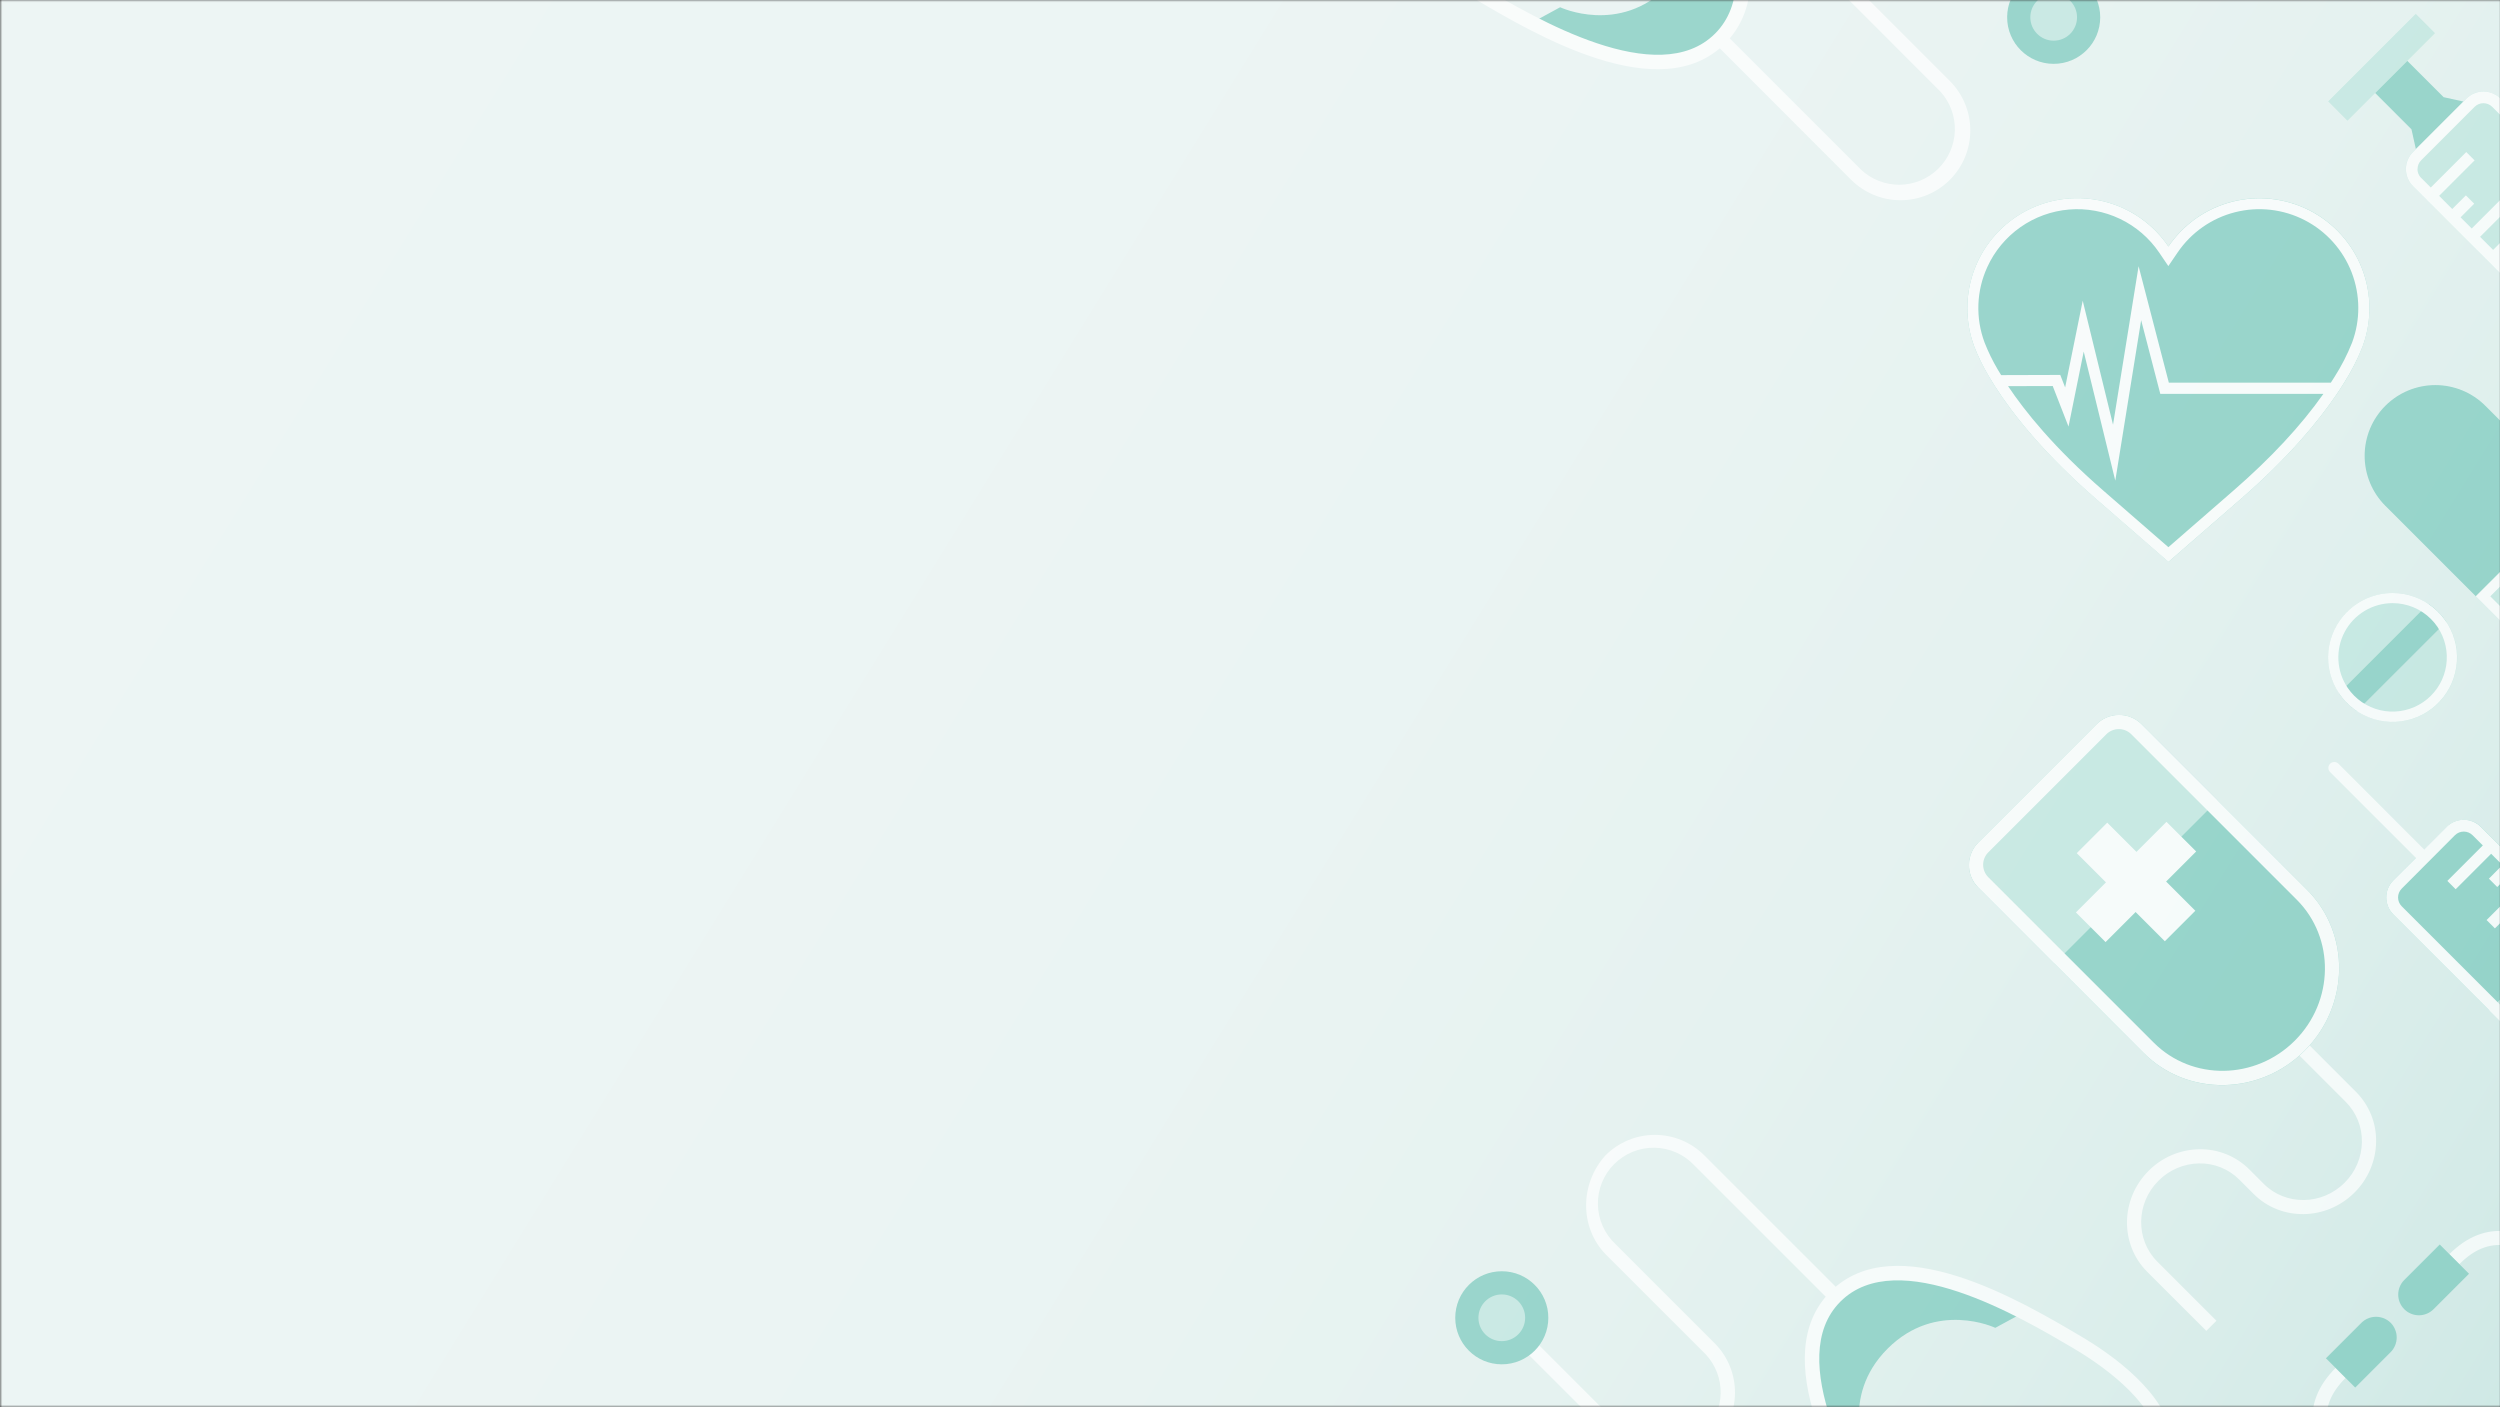 <svg width="1480" height="833" viewBox="0 0 1480 833" fill="none" xmlns="http://www.w3.org/2000/svg">
<rect x="0" y="0" width="1480" height="833" fill="#333333" stroke="none"/>
<g clip-path="url(#clip0_66_137)">
<mask id="mask0_66_137" style="mask-type:luminance" maskUnits="userSpaceOnUse" x="0" y="0" width="1481" height="833">
<path d="M1480.45 0.17H0.33V832.74H1480.45V0.17Z" fill="white"/>
</mask>
<g mask="url(#mask0_66_137)">
<path d="M1492.79 -16.08H-12V849.01H1492.79V-16.08Z" fill="#E1EFEC"/>
<path opacity="0.4" d="M1492.79 -16.08H-12V849.01H1492.79V-16.08Z" fill="url(#paint0_linear_66_137)"/>
<g opacity="0.7">
<path d="M1393.86 705.99C1401.89 698.05 1406.48 687.279 1406.65 675.99C1406.76 670.485 1405.75 665.015 1403.69 659.909C1401.62 654.804 1398.55 650.168 1394.65 646.28L1364.65 616.28L1358.65 622.28L1388.65 652.28C1391.77 655.4 1394.23 659.116 1395.88 663.207C1397.53 667.298 1398.33 671.68 1398.25 676.09C1398.13 685.148 1394.46 693.796 1388.02 700.17C1374.63 713.57 1353.15 713.86 1340.13 700.84L1331.65 692.36C1327.77 688.458 1323.13 685.384 1318.03 683.321C1312.92 681.259 1307.45 680.252 1301.95 680.36C1290.66 680.539 1279.89 685.134 1271.95 693.16C1255.25 709.86 1254.88 736.65 1271.13 752.89L1306.13 787.89L1312.13 781.89L1277.13 746.89C1264.13 733.89 1264.42 712.35 1277.8 699.01C1284.18 692.573 1292.82 688.887 1301.88 688.74C1306.29 688.655 1310.67 689.461 1314.76 691.111C1318.85 692.761 1322.56 695.22 1325.68 698.34L1334.16 706.83C1350.33 723.06 1377.16 722.68 1393.86 705.99Z" fill="white"/>
<path d="M1171.01 525.25L1269.01 623.31C1295.01 649.31 1337.68 648.68 1364.37 621.98C1391.06 595.28 1391.65 552.61 1365.68 526.65L1267.62 428.59C1264.04 425.112 1259.23 423.198 1254.24 423.269C1249.25 423.341 1244.49 425.391 1241.01 428.97L1171.35 498.65C1169.58 500.371 1168.16 502.424 1167.18 504.692C1166.2 506.96 1165.68 509.399 1165.65 511.869C1165.61 514.339 1166.06 516.792 1166.97 519.088C1167.88 521.384 1169.24 523.478 1170.96 525.25H1171.01Z" fill="#79C9BC"/>
<path d="M1171.01 525.25L1216.2 570.45L1312.85 473.81L1267.66 428.62C1264.08 425.142 1259.27 423.229 1254.28 423.3C1249.29 423.371 1244.53 425.421 1241.05 429L1171.39 498.67C1167.82 502.146 1165.77 506.898 1165.7 511.881C1165.63 516.865 1167.54 521.673 1171.01 525.25Z" fill="#BDE5DE"/>
<path d="M1171.01 525.25L1269.01 623.31C1294.92 649.21 1337.65 648.67 1364.35 621.98C1391.04 595.29 1391.63 552.61 1365.67 526.65L1267.62 428.59C1264.04 425.113 1259.22 423.199 1254.23 423.268C1249.24 423.337 1244.48 425.384 1241 428.96L1171.33 498.64C1169.56 500.366 1168.15 502.423 1167.18 504.695C1166.2 506.966 1165.69 509.407 1165.66 511.879C1165.63 514.35 1166.08 516.803 1167 519.097C1167.92 521.391 1169.28 523.482 1171.01 525.25ZM1177.01 519.25C1176.05 518.271 1175.29 517.113 1174.78 515.842C1174.27 514.57 1174.01 513.21 1174.02 511.839C1174.04 510.468 1174.32 509.113 1174.86 507.852C1175.4 506.591 1176.18 505.449 1177.16 504.49L1246.84 434.8C1248.77 432.812 1251.41 431.671 1254.18 431.628C1256.95 431.585 1259.62 432.643 1261.61 434.57L1359.67 532.62C1382.36 555.31 1381.87 592.76 1358.51 616.09C1335.15 639.42 1297.73 639.95 1275.03 617.25L1177.01 519.25Z" fill="white"/>
<path d="M1228.94 540.15L1246.73 522.36L1229.43 505.07L1247.48 487.01L1264.78 504.31L1282.56 486.53L1300.13 504.08L1282.34 521.87L1299.63 539.17L1281.59 557.22L1264.28 539.92L1246.5 557.71L1228.94 540.15Z" fill="white"/>
</g>
<g opacity="0.7">
<path d="M1168.76 205.17C1171.05 211.031 1173.81 216.694 1177.03 222.1C1178.26 224.15 1179.49 226.35 1181.03 228.67C1191.5 245.1 1209.77 268.31 1241.03 295.46L1283.77 332.61L1326.49 295.46C1354.97 270.69 1372.67 249.2 1383.49 233.14C1385.05 230.82 1386.49 228.64 1387.74 226.58C1392.04 219.805 1395.68 212.636 1398.62 205.17C1404.16 190.25 1404.05 173.817 1398.3 158.974C1392.56 144.132 1381.57 131.908 1367.43 124.61C1353.28 117.313 1336.96 115.447 1321.53 119.366C1306.1 123.285 1292.65 132.716 1283.7 145.88C1274.76 132.706 1261.3 123.264 1245.87 119.338C1230.44 115.413 1214.1 117.277 1199.95 124.576C1185.8 131.876 1174.81 144.107 1169.07 158.957C1163.32 173.807 1163.22 190.247 1168.77 205.17H1168.76Z" fill="#79C9BC"/>
<path d="M1168.75 205.17C1171.04 211.053 1173.81 216.739 1177.03 222.17C1178.26 224.17 1179.49 226.4 1181.03 228.72C1191.5 245.15 1209.78 268.36 1240.98 295.51L1283.72 332.66L1326.45 295.51C1354.94 270.74 1372.64 249.25 1383.45 233.19C1385.01 230.88 1386.45 228.69 1387.7 226.63C1392.01 219.855 1395.67 212.686 1398.63 205.22C1404.17 190.3 1404.06 173.867 1398.31 159.024C1392.57 144.182 1381.58 131.958 1367.44 124.66C1353.29 117.362 1336.97 115.497 1321.54 119.416C1306.11 123.334 1292.66 132.766 1283.71 145.93C1274.78 132.734 1261.32 123.272 1245.88 119.334C1230.44 115.396 1214.09 117.255 1199.93 124.561C1185.77 131.866 1174.78 144.11 1169.04 158.975C1163.3 173.839 1163.2 190.293 1168.78 205.22L1168.75 205.17ZM1188.83 228.6L1215.21 228.53L1224.56 252.53L1233.56 208.12L1252.25 284.54L1267.56 189.54L1278.89 233.17H1375.45C1362.21 251.98 1344.28 271.26 1322.1 290.52L1283.68 323.94L1245.26 290.52C1216.01 265.13 1198.66 243.39 1188.83 228.69V228.6ZM1176.5 158.05C1180.82 148.6 1187.58 140.47 1196.08 134.494C1204.58 128.518 1214.52 124.91 1224.87 124.042C1235.23 123.174 1245.62 125.076 1255 129.553C1264.38 134.03 1272.4 140.922 1278.23 149.52L1283.66 157.52L1289.11 149.52C1297.15 137.671 1309.25 129.177 1323.12 125.645C1337 122.114 1351.69 123.789 1364.41 130.354C1377.14 136.92 1387.01 147.92 1392.18 161.275C1397.34 174.629 1397.43 189.413 1392.43 202.83C1389.62 209.895 1386.15 216.679 1382.06 223.09C1381.37 224.21 1380.63 225.36 1379.86 226.54H1283.95L1266.05 157.6L1250.91 251.44L1232.97 178.02L1222.56 229.36L1219.68 221.96L1184.68 222.07C1184.05 221.07 1183.44 219.96 1182.68 218.79C1179.66 213.689 1177.06 208.355 1174.89 202.84C1172.19 195.636 1170.94 187.967 1171.21 180.278C1171.49 172.588 1173.29 165.03 1176.51 158.04L1176.5 158.05Z" fill="white"/>
</g>
<g opacity="0.7">
<path d="M1460.08 58.356L1428.45 89.985C1422.87 95.562 1422.87 104.603 1428.45 110.18L1542.05 223.784C1547.63 229.36 1556.67 229.36 1562.25 223.784L1593.88 192.155C1599.45 186.578 1599.45 177.537 1593.88 171.96L1480.27 58.356C1474.7 52.779 1465.65 52.779 1460.08 58.356Z" fill="#BDE5DE"/>
<path d="M1430.1 8.199L1378.27 60.023L1389.7 71.449L1441.53 19.625L1430.1 8.199Z" fill="#BDE5DE"/>
<path d="M1430.19 88.25L1427.6 76.56L1406.1 55.06L1425.13 36.03L1446.63 57.53L1458.34 60.12L1430.19 88.25Z" fill="#79C9BC"/>
<path d="M1428.45 110.17L1519.51 201.17L1524.45 206.1L1542.08 223.74C1543.41 225.067 1544.98 226.12 1546.72 226.838C1548.45 227.556 1550.31 227.926 1552.18 227.926C1554.06 227.926 1555.92 227.556 1557.65 226.838C1559.39 226.12 1560.96 225.067 1562.29 223.74L1575.65 210.37L1626.56 261.29C1626.88 261.615 1627.27 261.872 1627.69 262.047C1628.12 262.223 1628.57 262.313 1629.03 262.313C1629.49 262.313 1629.94 262.223 1630.37 262.047C1630.79 261.872 1631.18 261.615 1631.5 261.29C1631.82 260.966 1632.08 260.581 1632.26 260.157C1632.43 259.733 1632.52 259.279 1632.52 258.82C1632.52 258.361 1632.43 257.907 1632.26 257.483C1632.08 257.06 1631.82 256.675 1631.5 256.35L1580.57 205.44L1593.93 192.17C1596.6 189.488 1598.11 185.854 1598.11 182.065C1598.11 178.277 1596.6 174.643 1593.93 171.96L1480.33 58.38C1479 57.053 1477.43 56 1475.69 55.282C1473.96 54.564 1472.1 54.194 1470.22 54.194C1468.35 54.194 1466.49 54.564 1464.76 55.282C1463.02 56 1461.45 57.053 1460.12 58.38L1428.51 89.99C1425.83 92.661 1424.32 96.285 1424.31 100.068C1424.3 103.851 1425.79 107.484 1428.45 110.17ZM1431.19 100.07C1431.19 99.103 1431.37 98.145 1431.74 97.252C1432.12 96.359 1432.66 95.549 1433.35 94.87L1464.96 63.24C1466.35 61.866 1468.22 61.095 1470.17 61.095C1472.12 61.095 1473.99 61.866 1475.38 63.24L1588.98 176.84C1590.35 178.226 1591.12 180.099 1591.12 182.05C1591.12 184.002 1590.35 185.874 1588.98 187.26L1557.33 218.89C1555.95 220.269 1554.07 221.043 1552.12 221.043C1550.17 221.043 1548.29 220.269 1546.91 218.89L1540.84 212.83L1561.84 191.83L1556.91 186.89L1535.91 207.89L1529.27 201.22L1537.33 193.17L1532.4 188.23L1524.34 196.3L1517.72 189.67L1538.72 168.67L1533.78 163.73L1512.78 184.73L1505.07 177.01L1513.13 169.01L1508.2 164.07L1500.14 172.14L1492.42 164.42L1513.42 143.42L1508.49 138.48L1487.49 159.48L1480.87 152.86L1488.93 144.81L1484 139.87L1475.93 147.94L1468.2 140.19L1489.2 119.19L1484.26 114.26L1463.26 135.26L1456.67 128.66L1464.74 120.59L1459.8 115.66L1451.74 123.73L1443.96 115.94L1464.96 94.94L1460.03 90.01L1439.03 111.01L1432.97 104.95C1431.79 103.618 1431.14 101.9 1431.14 100.12L1431.19 100.07Z" fill="white"/>
</g>
<g opacity="0.7">
<path d="M1448.47 489.535L1416.84 521.164C1411.26 526.741 1411.26 535.783 1416.84 541.359L1530.44 654.963C1536.02 660.54 1545.06 660.54 1550.64 654.963L1582.27 623.334C1587.84 617.757 1587.84 608.716 1582.27 603.139L1468.66 489.535C1463.09 483.959 1454.05 483.959 1448.47 489.535Z" fill="#BDE5DE"/>
<path d="M1525.47 546.35L1468.73 489.55C1467.4 488.223 1465.83 487.171 1464.1 486.453C1462.36 485.735 1460.51 485.365 1458.63 485.365C1456.75 485.365 1454.9 485.735 1453.16 486.453C1451.43 487.171 1449.86 488.223 1448.53 489.55L1416.92 521.17C1415.59 522.496 1414.54 524.071 1413.82 525.804C1413.1 527.537 1412.73 529.394 1412.73 531.27C1412.73 533.146 1413.1 535.004 1413.82 536.737C1414.54 538.47 1415.59 540.044 1416.92 541.37L1473.65 598.17L1525.47 546.35Z" fill="#79C9BC"/>
<path d="M1582.26 603.17L1491.19 512.06L1486.26 507.13L1468.62 489.49C1465.94 486.815 1462.31 485.313 1458.52 485.313C1454.73 485.313 1451.1 486.815 1448.42 489.49L1435.05 502.86L1384.24 452.01C1383.58 451.407 1382.71 451.082 1381.81 451.104C1380.91 451.125 1380.06 451.491 1379.42 452.125C1378.79 452.759 1378.42 453.613 1378.4 454.509C1378.38 455.406 1378.71 456.276 1379.31 456.94L1430.22 507.86L1416.85 521.17C1414.18 523.851 1412.67 527.483 1412.67 531.27C1412.67 535.057 1414.18 538.689 1416.85 541.37L1530.45 654.97C1533.13 657.645 1536.77 659.148 1540.55 659.148C1544.34 659.148 1547.98 657.645 1550.66 654.97L1582.27 623.36C1584.95 620.682 1586.45 617.051 1586.45 613.265C1586.45 609.479 1584.95 605.848 1582.27 603.17H1582.26ZM1579.53 613.27C1579.53 614.237 1579.35 615.195 1578.97 616.088C1578.6 616.981 1578.06 617.791 1577.37 618.47L1545.82 650.1C1544.43 651.479 1542.56 652.254 1540.6 652.254C1538.65 652.254 1536.77 651.479 1535.39 650.1L1421.8 536.5C1420.43 535.114 1419.65 533.242 1419.65 531.29C1419.65 529.338 1420.43 527.466 1421.8 526.08L1453.33 494.44C1454.72 493.065 1456.59 492.294 1458.54 492.294C1460.5 492.294 1462.37 493.065 1463.76 494.44L1469.83 500.5L1448.83 521.5L1453.76 526.43L1474.76 505.43L1481.43 512.11L1473.43 520.17L1478.36 525.11L1486.43 517.04L1493.05 523.66L1472.05 544.66L1476.99 549.6L1497.99 528.6L1505.69 536.32L1497.69 544.37L1502.62 549.31L1510.69 541.24L1518.4 548.96L1497.4 569.96L1502.33 574.89L1523.33 553.89L1529.96 560.51L1521.89 568.51L1526.82 573.45L1534.89 565.38L1542.64 573.13L1521.64 594.13L1526.57 599.07L1547.57 578.07L1554.17 584.67L1546.1 592.72L1551.04 597.66L1559.1 589.59L1566.87 597.37L1545.87 618.37L1550.8 623.31L1571.8 602.31L1577.85 608.31C1579.02 609.651 1579.65 611.372 1579.64 613.15L1579.53 613.27Z" fill="white"/>
</g>
<g opacity="0.7">
<path d="M1008.85 -88.64C1027.99 -51.46 1045.05 -4.01 1018.23 22.82C991.41 49.65 943.96 32.57 906.8 13.44L923.6 4.29C923.6 4.29 958.6 20.83 987.4 -8.04C1016.2 -36.91 999.73 -71.83 999.73 -71.83L1008.85 -88.64Z" fill="#79C9BC"/>
<path d="M1021.18 25.78C982.85 64.11 908.83 20.45 873.26 -0.52C854.33 -11.62 822.15 -34.43 818.7 -61.67C817.13 -73.93 821.7 -85.45 832.12 -95.93L838.03 -90.02C829.39 -81.38 825.76 -72.43 827.03 -62.72C830.15 -38.13 863.39 -16.06 877.6 -7.72C908.67 10.64 981.55 53.63 1015.31 19.9C1049.07 -13.83 1006.03 -86.74 987.68 -117.83C979.34 -131.99 957.28 -165.23 932.68 -168.4C922.98 -169.63 914.05 -166.02 905.39 -157.3L899.5 -163.24C909.96 -173.71 921.5 -178.24 933.76 -176.67C945.45 -175.19 968.95 -166.13 994.91 -122.11C1015.85 -86.58 1059.52 -12.56 1021.18 25.78Z" fill="white"/>
<path d="M1154.33 106.43C1146.58 114.177 1136.07 118.53 1125.12 118.53C1114.16 118.53 1103.65 114.177 1095.9 106.43L1015.26 25.78L1021.17 19.9L1101.78 100.51C1107.99 106.306 1116.2 109.483 1124.7 109.379C1133.19 109.274 1141.32 105.897 1147.39 99.95C1153.46 94.002 1157 85.944 1157.28 77.452C1157.55 68.96 1154.54 60.688 1148.87 54.36C1148.72 54.2 1148.56 54.04 1148.4 53.89L1089.08 -5.47C1085.23 -9.297 1082.17 -13.852 1080.09 -18.87C1078.01 -23.888 1076.95 -29.269 1076.97 -34.7C1076.96 -40.137 1078.02 -45.523 1080.1 -50.547C1082.18 -55.571 1085.23 -60.133 1089.08 -63.97C1096.84 -71.706 1107.35 -76.051 1118.31 -76.051C1129.26 -76.051 1139.77 -71.706 1147.53 -63.97L1218.74 7.29L1212.74 13.2L1141.63 -58.01C1135.44 -64.19 1127.06 -67.661 1118.31 -67.661C1109.57 -67.661 1101.18 -64.19 1094.99 -58.01C1091.92 -54.951 1089.49 -51.316 1087.83 -47.314C1086.17 -43.312 1085.32 -39.022 1085.33 -34.69C1085.32 -30.357 1086.17 -26.065 1087.83 -22.063C1089.49 -18.06 1091.93 -14.426 1095 -11.37L1154.33 47.98C1162.07 55.739 1166.41 66.248 1166.41 77.205C1166.41 88.162 1162.07 98.671 1154.33 106.43Z" fill="white"/>
<path d="M1215.78 37.8C1231 37.8 1243.33 25.465 1243.33 10.25C1243.33 -4.966 1231 -17.3 1215.78 -17.3C1200.56 -17.3 1188.23 -4.966 1188.23 10.25C1188.23 25.465 1200.56 37.8 1215.78 37.8Z" fill="#79C9BC"/>
<path d="M1215.78 24.08C1223.42 24.08 1229.61 17.888 1229.61 10.25C1229.61 2.612 1223.42 -3.58 1215.78 -3.58C1208.14 -3.58 1201.95 2.612 1201.95 10.25C1201.95 17.888 1208.14 24.08 1215.78 24.08Z" fill="#BDE5DE"/>
</g>
<g opacity="0.7">
<path d="M1095.99 878.98C1076.85 841.83 1059.79 794.38 1086.61 767.55C1113.43 740.72 1160.88 757.79 1198.03 776.94L1181.23 786.08C1181.23 786.08 1146.29 769.55 1117.45 798.41C1088.61 827.27 1105.12 862.17 1105.12 862.17L1095.99 878.98Z" fill="#79C9BC"/>
<path d="M1083.65 764.6C1121.99 726.27 1196.01 769.92 1231.58 790.9C1250.48 802 1282.68 824.81 1286.15 852.04C1287.7 864.3 1283.15 875.83 1272.72 886.29L1266.81 880.4C1275.44 871.76 1279.14 862.81 1277.91 853.11C1274.79 828.52 1241.53 806.45 1227.34 798.11C1196.21 779.76 1123.34 736.77 1089.56 770.52C1055.78 804.27 1098.8 877.18 1117.15 908.3C1125.5 922.44 1147.57 955.7 1172.15 958.87C1181.86 960.1 1190.79 956.49 1199.45 947.77L1205.39 953.62C1194.93 964.1 1183.39 968.62 1171.14 967.06C1159.45 965.58 1135.95 956.51 1110 912.49C1088.98 876.94 1045.33 802.93 1083.65 764.6Z" fill="white"/>
<path d="M950.48 683.95C958.23 676.202 968.741 671.85 979.7 671.85C990.659 671.85 1001.17 676.202 1008.92 683.95L1089.56 764.59L1083.65 770.5L1003.01 689.86C999.982 686.636 996.338 684.053 992.293 682.264C988.248 680.476 983.884 679.519 979.462 679.451C975.04 679.382 970.649 680.203 966.55 681.865C962.452 683.527 958.729 685.996 955.603 689.125C952.478 692.254 950.013 695.979 948.355 700.08C946.698 704.18 945.881 708.572 945.955 712.994C946.028 717.416 946.99 721.778 948.782 725.822C950.575 729.865 953.162 733.506 956.39 736.53L1015.75 795.89C1023.17 803.703 1027.25 814.107 1027.11 824.883C1026.98 835.658 1022.63 845.955 1015.02 853.576C1007.4 861.198 997.102 865.542 986.326 865.683C975.55 865.824 965.145 861.75 957.33 854.33L886.1 783.17L892 777.26L963.21 848.47C969.469 854.27 977.733 857.42 986.265 857.258C994.798 857.096 1002.94 853.635 1008.97 847.601C1015.01 841.567 1018.47 833.43 1018.63 824.898C1018.8 816.365 1015.65 808.101 1009.85 801.84L950.48 742.48C934.93 726.39 935.4 700.45 950.48 683.95Z" fill="white"/>
<path d="M889.06 807.68C904.275 807.68 916.61 795.346 916.61 780.13C916.61 764.915 904.275 752.58 889.06 752.58C873.844 752.58 861.51 764.915 861.51 780.13C861.51 795.346 873.844 807.68 889.06 807.68Z" fill="#79C9BC"/>
<path d="M889.06 793.96C896.698 793.96 902.89 787.768 902.89 780.13C902.89 772.492 896.698 766.3 889.06 766.3C881.421 766.3 875.229 772.492 875.229 780.13C875.229 787.768 881.421 793.96 889.06 793.96Z" fill="#BDE5DE"/>
</g>
<g opacity="0.7">
<path d="M1559.39 817.17C1578.52 854.31 1595.59 901.76 1568.76 928.59C1541.93 955.42 1494.49 938.31 1457.33 919.17L1474.13 910.01C1474.13 910.01 1509.06 926.55 1537.91 897.68C1566.76 868.81 1550.24 833.9 1550.24 833.9L1559.39 817.17Z" fill="#79C9BC"/>
<path d="M1571.72 931.51C1533.4 969.85 1459.38 926.19 1423.81 905.21C1404.91 894.11 1372.7 871.31 1369.24 844.06C1367.69 831.8 1372.24 820.28 1382.68 809.81L1388.58 815.72C1379.95 824.35 1376.25 833.32 1377.48 843.01C1380.6 867.61 1413.86 889.67 1428.05 898.01C1459.17 916.38 1532.05 959.36 1565.82 925.6C1599.59 891.84 1556.59 818.96 1538.24 787.84C1529.89 773.68 1507.82 740.44 1483.24 737.27C1473.54 736.04 1464.61 739.65 1455.94 748.37L1450.03 742.46C1460.5 731.99 1472.03 727.46 1484.3 729.03C1495.99 730.51 1519.47 739.58 1545.44 783.6C1566.41 819.17 1610.06 893.17 1571.72 931.51Z" fill="white"/>
<path d="M1376.95 804.1L1397.95 783.1C1400.26 780.817 1403.37 779.537 1406.62 779.537C1409.87 779.537 1412.98 780.817 1415.29 783.1C1417.57 785.408 1418.85 788.524 1418.85 791.77C1418.85 795.016 1417.57 798.132 1415.29 800.44L1394.29 821.44L1376.95 804.1Z" fill="#79C9BC"/>
<path d="M1444.33 736.74L1423.33 757.74C1422.19 758.877 1421.29 760.227 1420.67 761.713C1420.06 763.199 1419.74 764.792 1419.74 766.4C1419.74 768.009 1420.06 769.602 1420.67 771.088C1421.29 772.573 1422.19 773.923 1423.33 775.06C1424.47 776.198 1425.82 777.101 1427.3 777.717C1428.79 778.333 1430.38 778.65 1431.99 778.65C1433.6 778.65 1435.19 778.333 1436.68 777.717C1438.16 777.101 1439.51 776.198 1440.65 775.06L1461.65 754.06L1444.33 736.74Z" fill="#79C9BC"/>
</g>
<g opacity="0.7">
<path d="M1412.13 299.43L1465.72 353.03L1524.93 293.83L1471.33 240.23C1463.48 232.38 1452.83 227.97 1441.73 227.971C1430.62 227.972 1419.98 232.383 1412.12 240.235C1404.27 248.087 1399.86 258.735 1399.87 269.839C1399.87 280.942 1404.28 291.59 1412.13 299.44V299.43Z" fill="#79C9BC"/>
<path d="M1465.72 353.03L1519.32 406.61C1523.21 410.497 1527.82 413.581 1532.9 415.684C1537.98 417.788 1543.42 418.871 1548.92 418.871C1554.42 418.871 1559.86 417.788 1564.94 415.684C1570.02 413.581 1574.63 410.497 1578.52 406.61C1582.41 402.723 1585.49 398.108 1587.59 393.029C1589.7 387.951 1590.78 382.507 1590.78 377.01C1590.78 371.513 1589.7 366.069 1587.59 360.991C1585.49 355.912 1582.41 351.297 1578.52 347.41L1524.94 293.83L1465.72 353.03Z" fill="#BDE5DE"/>
<path d="M1465.72 353.03L1519.32 406.61C1523.21 410.497 1527.82 413.581 1532.9 415.684C1537.98 417.788 1543.42 418.871 1548.92 418.871C1554.42 418.871 1559.86 417.788 1564.94 415.684C1570.02 413.581 1574.63 410.497 1578.52 406.61C1582.41 402.723 1585.49 398.108 1587.59 393.029C1589.7 387.951 1590.78 382.507 1590.78 377.01C1590.78 371.513 1589.7 366.069 1587.59 360.991C1585.49 355.912 1582.41 351.297 1578.52 347.41L1524.94 293.83L1465.72 353.03ZM1474.25 353.03L1524.93 302.36L1574.27 351.7C1581.21 358.198 1585.28 367.186 1585.6 376.688C1585.91 386.189 1582.43 395.426 1575.93 402.365C1569.44 409.304 1560.45 413.378 1550.95 413.691C1541.45 414.003 1532.21 410.528 1525.27 404.03C1524.69 403.49 1524.12 402.93 1523.58 402.34L1474.25 353.03Z" fill="white"/>
<path d="M1395.33 420.99C1402.67 425.885 1411.48 428.085 1420.26 427.217C1429.04 426.348 1437.25 422.464 1443.49 416.225C1449.72 409.987 1453.61 401.779 1454.48 392.999C1455.35 384.22 1453.15 375.41 1448.25 368.07L1395.33 420.99Z" fill="#BDE5DE"/>
<path d="M1384.67 410.37L1437.59 357.45C1430.25 352.555 1421.44 350.354 1412.66 351.223C1403.88 352.092 1395.67 355.976 1389.43 362.214C1383.2 368.453 1379.31 376.661 1378.44 385.44C1377.57 394.22 1379.77 403.03 1384.67 410.37Z" fill="#BDE5DE"/>
<path d="M1384.67 410.37L1384.8 410.57C1386.17 412.593 1387.73 414.482 1389.46 416.21C1391.18 417.937 1393.06 419.494 1395.08 420.86L1395.29 420.99L1448.21 368.07L1448.08 367.87C1445.34 363.819 1441.85 360.327 1437.8 357.58L1437.59 357.45L1384.67 410.37Z" fill="#79C9BC"/>
<path d="M1389.46 362.23C1393 358.679 1397.21 355.863 1401.84 353.946C1406.48 352.029 1411.45 351.048 1416.46 351.06V357.06C1410.63 357.054 1404.9 358.637 1399.9 361.639C1394.89 364.641 1390.8 368.948 1388.06 374.099C1385.32 379.25 1384.04 385.049 1384.34 390.876C1384.65 396.702 1386.54 402.335 1389.8 407.17C1390.96 408.869 1392.27 410.456 1393.72 411.91C1399.37 417.539 1406.92 420.862 1414.89 421.234C1422.86 421.606 1430.68 419 1436.84 413.923C1442.99 408.845 1447.03 401.66 1448.18 393.765C1449.33 385.87 1447.5 377.831 1443.05 371.21C1441.91 369.505 1440.6 367.918 1439.14 366.47C1436.16 363.483 1432.61 361.114 1428.71 359.499C1424.81 357.884 1420.63 357.055 1416.41 357.06V351.06C1425.24 351.066 1433.79 354.132 1440.61 359.736C1447.43 365.34 1452.1 373.136 1453.82 381.795C1455.53 390.454 1454.2 399.441 1450.03 407.225C1445.87 415.008 1439.13 421.107 1430.97 424.482C1422.82 427.856 1413.74 428.299 1405.3 425.733C1396.85 423.167 1389.55 417.752 1384.65 410.41C1379.75 403.068 1377.54 394.254 1378.41 385.468C1379.28 376.683 1383.17 368.471 1389.41 362.23H1389.46Z" fill="white"/>
</g>
</g>
</g>
<defs>
<linearGradient id="paint0_linear_66_137" x1="1746.67" y1="1038.09" x2="-225.52" y2="-180.23" gradientUnits="userSpaceOnUse">
<stop offset="0.03" stop-color="#79C9BC"/>
<stop offset="0.05" stop-color="#86CEC3"/>
<stop offset="0.11" stop-color="#A6DBD3"/>
<stop offset="0.18" stop-color="#C2E6E1"/>
<stop offset="0.26" stop-color="#D9F0EC"/>
<stop offset="0.35" stop-color="#EAF7F4"/>
<stop offset="0.46" stop-color="#F6FBFB"/>
<stop offset="0.61" stop-color="#FDFEFE"/>
<stop offset="1" stop-color="white"/>
</linearGradient>
<clipPath id="clip0_66_137">
<rect width="1480" height="833" fill="white"/>
</clipPath>
</defs>
</svg>
